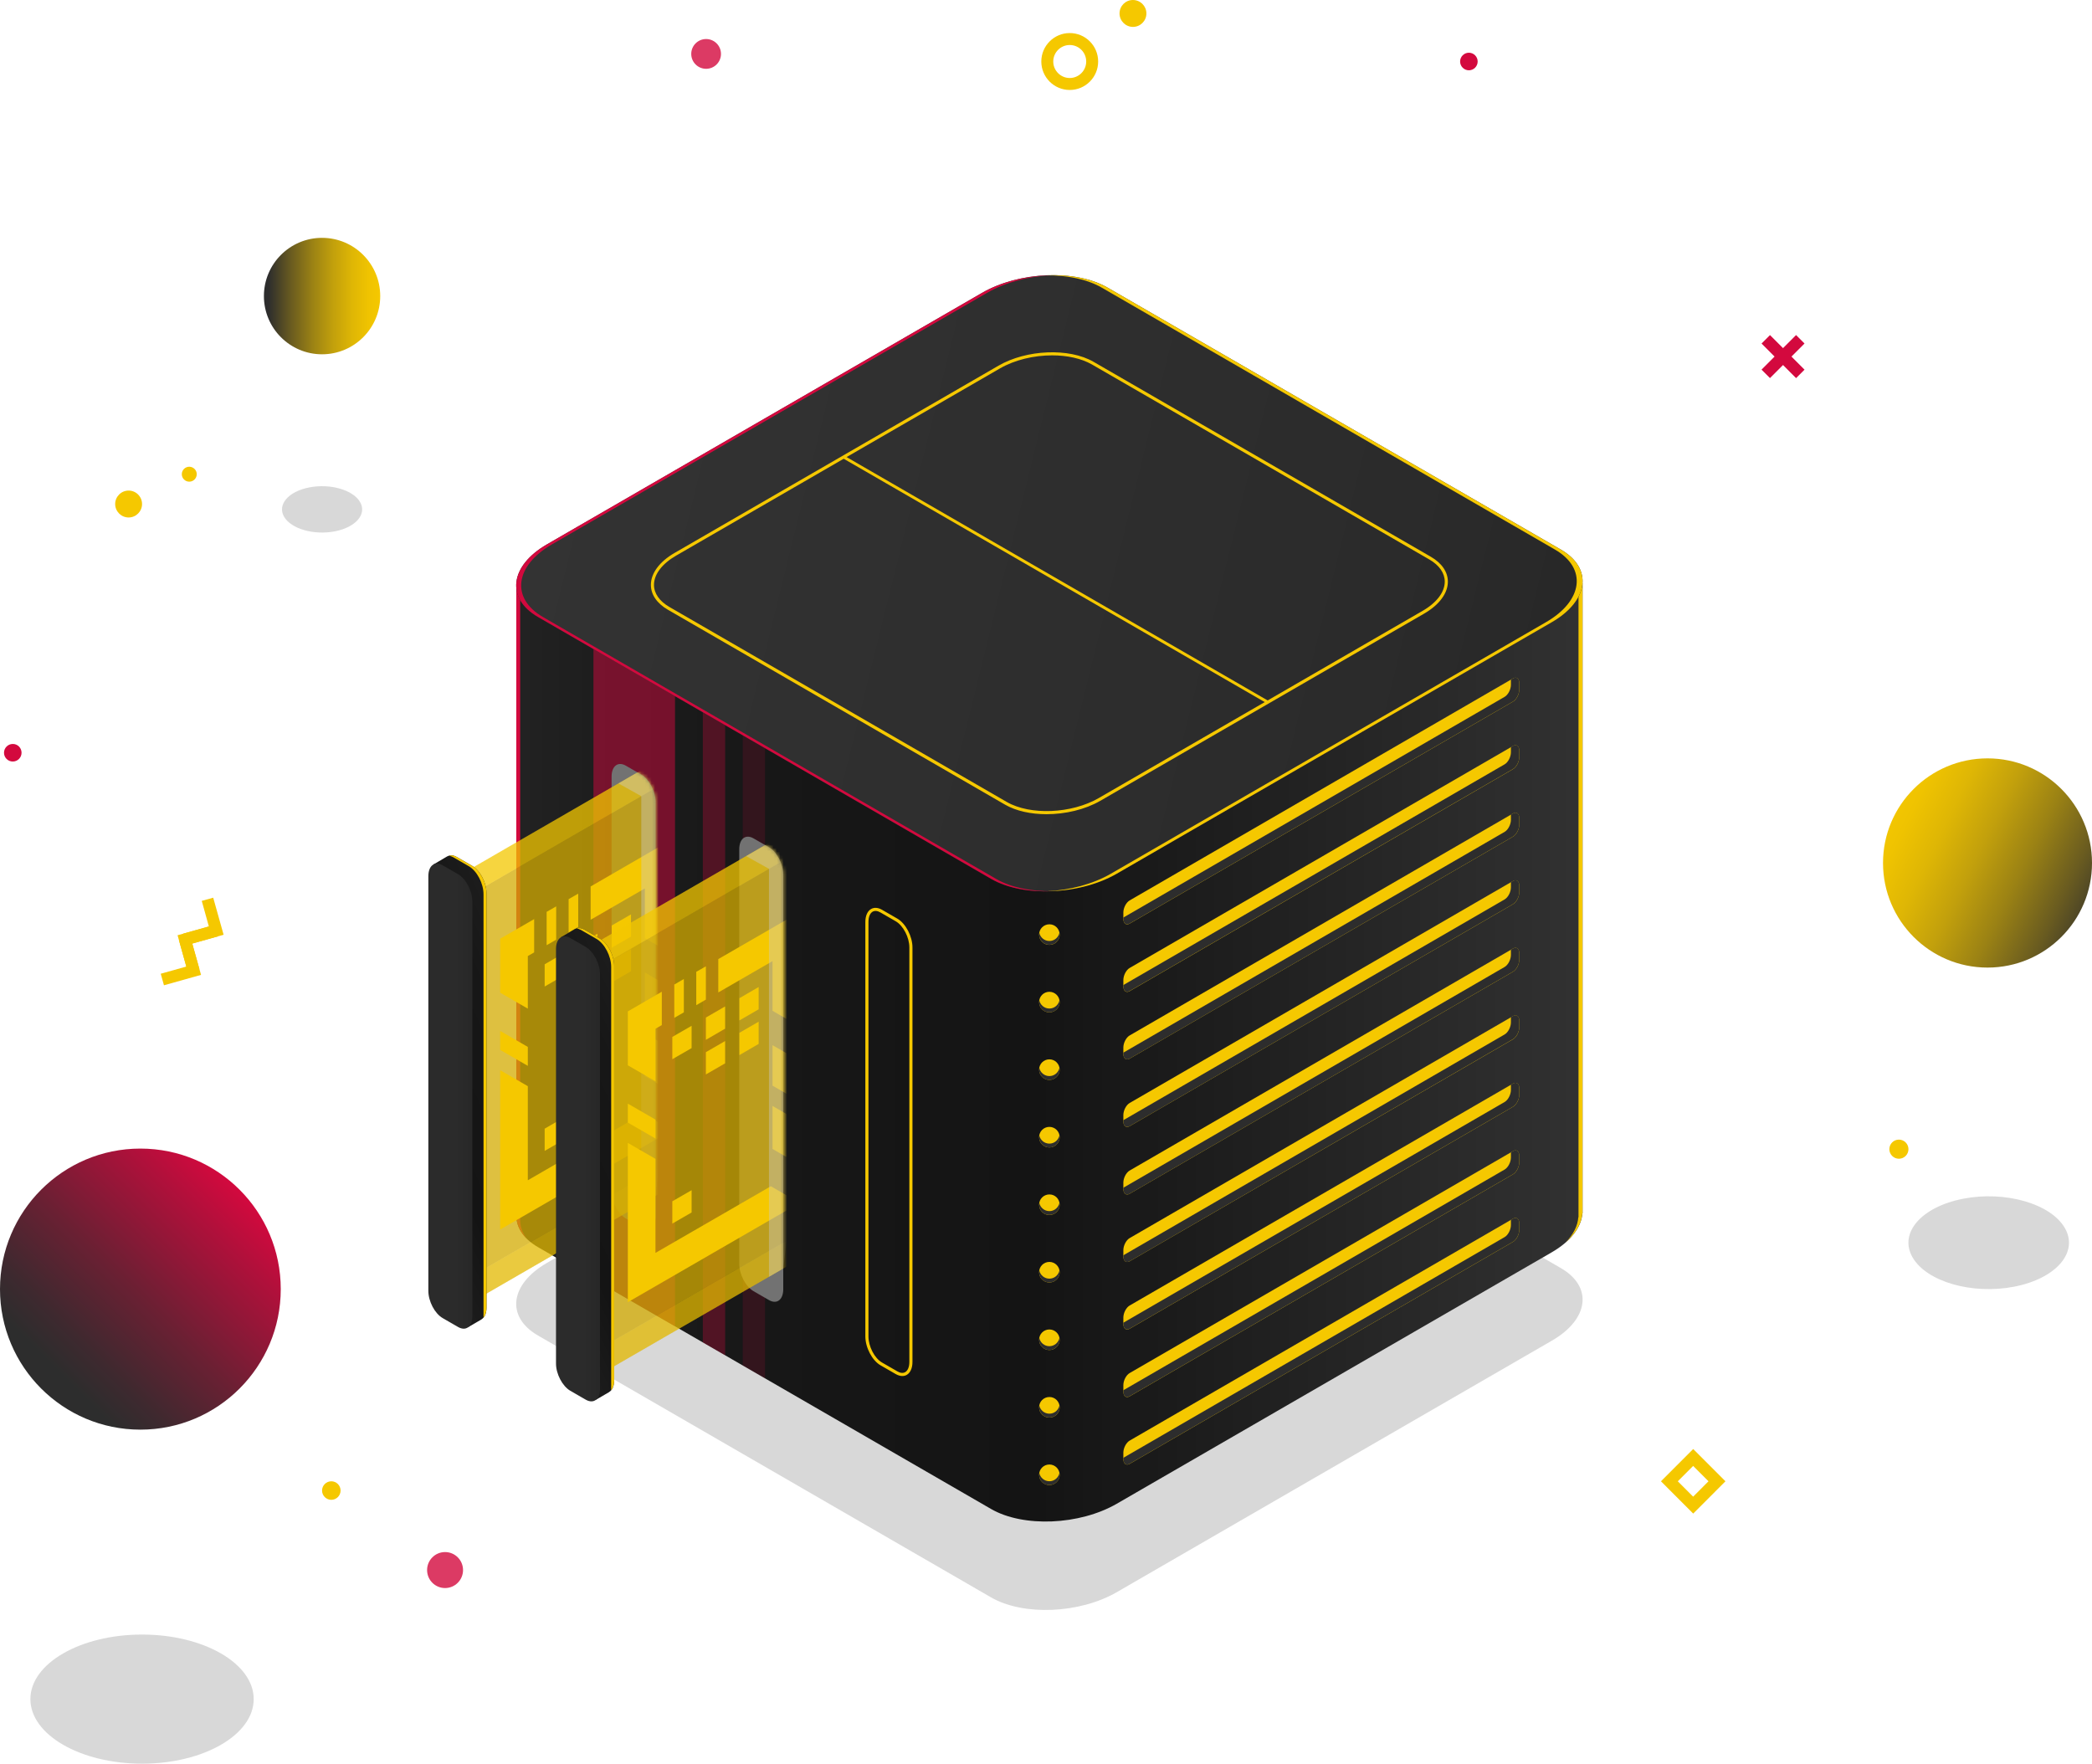 <svg width="618" height="521" viewBox="0 0 618 521" fill="none" xmlns="http://www.w3.org/2000/svg">
<g clip-path="url(#clip0_824_6248)">
<path d="M41.468 422.327C64.37 422.327 82.936 403.741 82.936 380.813C82.936 357.885 64.37 339.299 41.468 339.299C18.566 339.299 0 357.885 0 380.813C0 403.741 18.566 422.327 41.468 422.327Z" fill="url(#paint0_linear_824_6248)"/>
<path d="M95.142 104.659C104.63 104.659 112.322 96.959 112.322 87.46C112.322 77.962 104.63 70.261 95.142 70.261C85.654 70.261 77.962 77.962 77.962 87.46C77.962 96.959 85.654 104.659 95.142 104.659Z" fill="url(#paint1_linear_824_6248)"/>
<path d="M587.133 285.83C604.18 285.83 618 271.995 618 254.929C618 237.862 604.18 224.027 587.133 224.027C570.085 224.027 556.265 237.862 556.265 254.929C556.265 271.995 570.085 285.83 587.133 285.83Z" fill="url(#paint2_linear_824_6248)"/>
<path opacity="0.8" d="M595.035 380.089C582.617 382.508 569.177 378.641 565.014 371.472C560.834 364.303 567.519 356.533 579.936 354.114C592.354 351.695 605.794 355.562 609.957 362.731C614.137 369.9 607.452 377.67 595.035 380.089Z" fill="#CECECE"/>
<path opacity="0.8" d="M41.962 521C60.179 521 74.946 512.462 74.946 501.929C74.946 491.397 60.179 482.859 41.962 482.859C23.745 482.859 8.978 491.397 8.978 501.929C8.978 512.462 23.745 521 41.962 521Z" fill="#CECECE"/>
<path opacity="0.8" d="M98.917 156.962C92.726 158.163 86.005 156.238 83.924 152.654C81.843 149.069 85.177 145.184 91.368 143.983C97.559 142.783 104.279 144.707 106.36 148.292C108.459 151.877 105.126 155.761 98.917 156.962Z" fill="#CECECE"/>
<path opacity="0.8" d="M208.593 20.324C211.019 20.324 212.985 18.356 212.985 15.928C212.985 13.499 211.019 11.531 208.593 11.531C206.168 11.531 204.201 13.499 204.201 15.928C204.201 18.356 206.168 20.324 208.593 20.324Z" fill="#D3093E"/>
<path opacity="0.8" d="M131.478 469.121C134.41 469.121 136.787 466.741 136.787 463.806C136.787 460.87 134.41 458.491 131.478 458.491C128.545 458.491 126.168 460.87 126.168 463.806C126.168 466.741 128.545 469.121 131.478 469.121Z" fill="#D3093E"/>
<path d="M100.61 440.32C100.61 441.821 99.393 443.057 97.876 443.057C96.377 443.057 95.142 441.839 95.142 440.32C95.142 438.82 96.359 437.583 97.876 437.583C99.375 437.583 100.61 438.802 100.61 440.32Z" fill="#F5C800"/>
<path d="M563.78 339.476C563.78 341.029 562.51 342.301 560.957 342.301C559.405 342.301 558.135 341.029 558.135 339.476C558.135 337.922 559.405 336.65 560.957 336.65C562.51 336.65 563.78 337.922 563.78 339.476Z" fill="#F5C800"/>
<path d="M41.962 148.892C41.962 151.082 40.181 152.866 37.994 152.866C35.806 152.866 34.025 151.082 34.025 148.892C34.025 146.703 35.806 144.919 37.994 144.919C40.181 144.919 41.962 146.703 41.962 148.892Z" fill="#F5C800"/>
<path d="M338.659 3.973C338.659 6.163 336.878 7.946 334.691 7.946C332.504 7.946 330.722 6.163 330.722 3.973C330.722 1.783 332.486 0 334.673 0C336.878 0 338.659 1.783 338.659 3.973Z" fill="#F5C800"/>
<path d="M58.119 140.081C58.119 141.3 57.131 142.288 55.914 142.288C54.697 142.288 53.709 141.3 53.709 140.081C53.709 138.863 54.697 137.874 55.914 137.874C57.131 137.892 58.119 138.863 58.119 140.081Z" fill="#F5C800"/>
<path d="M436.518 18.17C436.518 19.6 435.354 20.766 433.925 20.766C432.496 20.766 431.332 19.6 431.332 18.17C431.332 16.74 432.496 15.574 433.925 15.574C435.354 15.574 436.518 16.74 436.518 18.17Z" fill="#D3093E"/>
<path d="M55.103 279.209L54.15 275.801L61.7 273.682L59.601 266.124L62.987 265.188L66.056 276.136L55.103 279.209Z" fill="#F5C800"/>
<path d="M48.435 291.057L47.483 287.649L55.05 285.53L52.933 277.973L56.32 277.037L59.389 287.985L48.435 291.057Z" fill="#F5C800"/>
<path d="M55.508 287.243L52.457 276.277L63.41 273.205L64.345 276.613L56.796 278.732L58.913 286.29L55.508 287.243Z" fill="#F5C800"/>
<path d="M316.011 26.575C311.372 26.575 307.615 22.797 307.615 18.17C307.615 13.544 311.372 9.765 316.011 9.765C320.65 9.765 324.407 13.526 324.407 18.17C324.407 22.814 320.65 26.575 316.011 26.575ZM316.011 13.296C313.33 13.296 311.143 15.486 311.143 18.17C311.143 20.854 313.33 23.044 316.011 23.044C318.692 23.044 320.879 20.854 320.879 18.17C320.879 15.486 318.71 13.296 316.011 13.296Z" fill="#F5C800"/>
<path d="M500.192 447.119L490.667 437.584L500.192 428.048L509.717 437.584L500.192 447.119ZM495.642 437.584L500.175 442.122L504.708 437.584L500.175 433.045L495.642 437.584Z" fill="#F5C800"/>
<path d="M522.877 98.986L520.382 101.483L530.583 111.698L533.077 109.201L522.877 98.986Z" fill="#D3093E"/>
<path d="M530.578 98.978L520.375 109.192L522.87 111.689L533.072 101.475L530.578 98.978Z" fill="#D3093E"/>
<path d="M6.367 222.368C6.367 223.798 5.203 224.963 3.775 224.963C2.346 224.963 1.182 223.798 1.182 222.368C1.182 220.937 2.346 219.772 3.775 219.772C5.203 219.754 6.367 220.92 6.367 222.368Z" fill="#D3093E"/>
<path opacity="0.8" d="M292.764 471.875L158.923 394.516C149.398 389.006 150.598 379.4 161.587 373.061L290.101 298.774C301.089 292.417 317.705 291.728 327.23 297.238L461.088 374.597C470.613 380.107 469.414 389.713 458.425 396.052L329.911 470.339C318.904 476.696 302.289 477.385 292.764 471.875Z" fill="#CECECE"/>
<path d="M467.509 172.307H401.135L327.247 129.592C317.723 124.083 301.107 124.789 290.118 131.128L218.894 172.289H152.52V358.44H152.538C152.274 362.166 154.337 365.751 158.906 368.399L292.764 445.759C302.289 451.268 318.904 450.562 329.893 444.223L458.407 369.936C464.122 366.634 467.156 362.466 467.456 358.44H467.509V172.307Z" fill="url(#paint3_linear_824_6248)"/>
<path d="M169.33 172.307H152.52V358.458H152.538C152.344 361.107 153.367 363.667 155.589 365.892C154.161 364.003 153.526 361.901 153.684 359.765H153.667V173.614H170.653C170.229 173.155 169.788 172.713 169.33 172.307Z" fill="#D3093E"/>
<path d="M446.254 172.307C446.131 172.678 446.007 173.049 445.866 173.419H466.309V359.57H466.256C466.08 362.06 464.828 364.621 462.552 366.987C465.568 364.32 467.226 361.354 467.438 358.458H467.491V172.307H446.254Z" fill="#F5C800"/>
<path opacity="0.5" d="M199.403 391.796V175.892H175.309V377.864L199.403 391.796Z" fill="#D3093E"/>
<path opacity="0.3" d="M214.22 400.36V190.389H207.623V396.546L214.22 400.36Z" fill="#D3093E"/>
<path opacity="0.15" d="M226.003 407.176V192.932H219.406V403.362L226.003 407.176Z" fill="#D3093E"/>
<path d="M292.764 259.626L158.923 182.266C149.398 176.757 150.598 167.151 161.587 160.812L290.101 86.524C301.089 80.167 317.705 79.479 327.23 84.988L461.088 162.348C470.613 167.857 469.414 177.463 458.425 183.802L329.911 258.09C318.904 264.429 302.289 265.118 292.764 259.626Z" fill="url(#paint4_linear_824_6248)"/>
<path d="M294.246 259.626L160.387 182.266C150.862 176.757 152.062 167.151 163.051 160.812L291.565 86.524C297.015 83.381 303.841 81.633 310.491 81.333C303.365 81.421 295.939 83.152 290.083 86.524L161.587 160.794C150.598 167.151 149.398 176.757 158.923 182.248L292.782 259.608C297.579 262.381 304.194 263.581 310.985 263.264C304.705 263.352 298.691 262.204 294.246 259.626Z" fill="#D3093E"/>
<path d="M461.088 162.348L327.229 84.988C322.414 82.216 315.8 81.015 308.991 81.333C315.165 81.28 321.109 82.445 325.501 84.988L459.359 162.348C468.884 167.857 467.685 177.463 456.696 183.802L328.182 258.09C322.749 261.233 315.941 262.981 309.291 263.281C316.47 263.228 324.002 261.498 329.91 258.09L458.425 183.802C469.396 177.445 470.595 167.84 461.088 162.348Z" fill="#F5C800"/>
<path d="M309.168 240.52C304.582 240.52 300.207 239.602 296.927 237.712L197.287 180.112C194.059 178.24 192.277 175.644 192.277 172.766C192.277 169.34 194.835 165.897 199.28 163.337L294.951 108.032C303.241 103.229 315.853 102.717 323.049 106.884L422.707 164.485C425.934 166.356 427.716 168.952 427.716 171.83C427.716 175.256 425.158 178.699 420.714 181.26L325.042 236.565C320.509 239.178 314.689 240.52 309.168 240.52ZM310.826 104.977C305.481 104.977 299.819 106.284 295.41 108.826L199.738 164.131C195.576 166.533 193.195 169.676 193.195 172.766C193.195 175.291 194.817 177.604 197.745 179.3L297.403 236.9C304.352 240.908 316.541 240.396 324.584 235.752L420.255 180.447C424.418 178.046 426.799 174.903 426.799 171.813C426.799 169.287 425.176 166.974 422.248 165.279L322.591 107.679C319.451 105.878 315.235 104.977 310.826 104.977Z" fill="#F5C800"/>
<path d="M333.721 272.834L446.942 207.27C447.983 206.67 448.812 205.063 448.812 203.685V201.831C448.812 200.454 447.965 199.818 446.942 200.419L333.721 265.983C332.68 266.583 331.851 268.19 331.851 269.567V271.422C331.851 272.799 332.68 273.435 333.721 272.834Z" fill="#F5C800"/>
<path d="M444.473 205.857C445.514 205.257 446.343 203.65 446.343 202.273V200.754L446.942 200.401C447.983 199.801 448.812 200.436 448.812 201.814V203.668C448.812 205.045 447.965 206.652 446.942 207.252L333.721 272.816C332.68 273.417 331.851 272.781 331.851 271.404V271.051L444.473 205.857Z" fill="#2D2D2D"/>
<path d="M333.721 292.788L446.942 227.223C447.983 226.623 448.812 225.016 448.812 223.639V221.785C448.812 220.407 447.965 219.772 446.942 220.372L333.721 285.936C332.68 286.537 331.851 288.144 331.851 289.521V291.357C331.851 292.752 332.68 293.388 333.721 292.788Z" fill="#F5C800"/>
<path d="M444.473 225.793C445.514 225.193 446.343 223.586 446.343 222.209V220.69L446.942 220.337C447.983 219.736 448.812 220.372 448.812 221.749V223.604C448.812 224.981 447.965 226.588 446.942 227.188L333.721 292.752C332.68 293.353 331.851 292.717 331.851 291.34V290.987L444.473 225.793Z" fill="#2D2D2D"/>
<path d="M333.721 312.724L446.942 247.159C447.983 246.559 448.812 244.952 448.812 243.575V241.721C448.812 240.343 447.965 239.708 446.942 240.308L333.721 305.872C332.68 306.473 331.851 308.08 331.851 309.457V311.311C331.851 312.688 332.68 313.324 333.721 312.724Z" fill="#F5C800"/>
<path d="M444.473 245.747C445.514 245.146 446.343 243.54 446.343 242.162V240.644L446.942 240.29C447.983 239.69 448.812 240.326 448.812 241.703V243.557C448.812 244.934 447.965 246.541 446.942 247.142L333.721 312.724C332.68 313.324 331.851 312.688 331.851 311.311V310.958L444.473 245.747Z" fill="#2D2D2D"/>
<path d="M333.721 332.677L446.942 267.113C447.983 266.513 448.812 264.906 448.812 263.528V261.674C448.812 260.297 447.965 259.661 446.942 260.262L333.721 325.826C332.68 326.426 331.851 328.033 331.851 329.41V331.265C331.851 332.642 332.68 333.278 333.721 332.677Z" fill="#F5C800"/>
<path d="M444.473 265.7C445.514 265.1 446.343 263.493 446.343 262.116V260.597L446.942 260.244C447.983 259.644 448.812 260.279 448.812 261.657V263.511C448.812 264.888 447.965 266.495 446.942 267.095L333.721 332.677C332.68 333.278 331.851 332.642 331.851 331.265V330.911L444.473 265.7Z" fill="#2D2D2D"/>
<path d="M333.721 352.631L446.942 287.067C447.983 286.466 448.812 284.859 448.812 283.482V281.628C448.812 280.251 447.965 279.615 446.942 280.215L333.721 345.78C332.68 346.38 331.851 347.987 331.851 349.364V351.218C331.851 352.595 332.68 353.231 333.721 352.631Z" fill="#F5C800"/>
<path d="M444.473 285.654C445.514 285.054 446.343 283.447 446.343 282.069V280.551L446.942 280.198C447.983 279.597 448.812 280.233 448.812 281.61V283.464C448.812 284.842 447.965 286.449 446.942 287.049L333.721 352.631C332.68 353.231 331.851 352.595 331.851 351.218V350.865L444.473 285.654Z" fill="#2D2D2D"/>
<path d="M333.721 372.584L446.942 307.02C447.983 306.42 448.812 304.813 448.812 303.435V301.581C448.812 300.204 447.965 299.568 446.942 300.169L333.721 365.733C332.68 366.333 331.851 367.94 331.851 369.318V371.172C331.851 372.531 332.68 373.167 333.721 372.584Z" fill="#F5C800"/>
<path d="M444.473 305.59C445.514 304.989 446.343 303.383 446.343 302.005V300.487L446.942 300.133C447.983 299.533 448.812 300.169 448.812 301.546V303.4C448.812 304.778 447.965 306.384 446.942 306.985L333.721 372.584C332.68 373.185 331.851 372.549 331.851 371.172V370.819L444.473 305.59Z" fill="#2D2D2D"/>
<path d="M333.721 392.52L446.942 326.956C447.983 326.356 448.812 324.749 448.812 323.372V321.517C448.812 320.14 447.965 319.504 446.942 320.105L333.721 385.651C332.68 386.252 331.851 387.859 331.851 389.236V391.09C331.851 392.485 332.68 393.121 333.721 392.52Z" fill="#F5C800"/>
<path d="M444.473 325.543C445.514 324.943 446.343 323.336 446.343 321.959V320.44L446.942 320.087C447.983 319.487 448.812 320.122 448.812 321.5V323.354C448.812 324.731 447.965 326.338 446.942 326.938L333.721 392.503C332.68 393.103 331.851 392.467 331.851 391.09V390.737L444.473 325.543Z" fill="#2D2D2D"/>
<path d="M333.721 412.474L446.942 346.91C447.983 346.309 448.812 344.702 448.812 343.325V341.471C448.812 340.094 447.965 339.458 446.942 340.058L333.721 405.605C332.68 406.205 331.851 407.812 331.851 409.189V411.044C331.851 412.439 332.68 413.074 333.721 412.474Z" fill="#F5C800"/>
<path d="M444.473 345.497C445.514 344.897 446.343 343.29 446.343 341.912V340.394L446.942 340.041C447.983 339.44 448.812 340.076 448.812 341.453V343.307C448.812 344.685 447.965 346.291 446.942 346.892L333.721 412.456C332.68 413.056 331.851 412.421 331.851 411.043V410.69L444.473 345.497Z" fill="#2D2D2D"/>
<path d="M333.721 432.427L446.942 366.863C447.983 366.263 448.812 364.656 448.812 363.279V361.425C448.812 360.047 447.965 359.412 446.942 360.012L333.721 425.558C332.68 426.159 331.851 427.766 331.851 429.143V430.997C331.851 432.392 332.68 433.028 333.721 432.427Z" fill="#F5C800"/>
<path d="M444.473 365.451C445.514 364.85 446.343 363.243 446.343 361.866V360.347L446.942 359.994C447.983 359.394 448.812 360.03 448.812 361.407V363.261C448.812 364.638 447.965 366.245 446.942 366.846L333.721 432.41C332.68 433.01 331.851 432.374 331.851 430.997V430.644L444.473 365.451Z" fill="#2D2D2D"/>
<path d="M313.031 276.083C313.031 277.761 311.672 279.12 309.997 279.12C308.321 279.12 306.963 277.761 306.963 276.083C306.963 274.406 308.321 273.046 309.997 273.046C311.672 273.028 313.031 274.406 313.031 276.083Z" fill="#F5C800"/>
<path d="M309.997 277.973C308.515 277.973 307.28 276.913 307.016 275.5C306.981 275.677 306.963 275.871 306.963 276.066C306.963 277.743 308.321 279.103 309.997 279.103C311.672 279.103 313.031 277.743 313.031 276.066C313.031 275.871 313.013 275.677 312.978 275.5C312.713 276.913 311.478 277.973 309.997 277.973Z" fill="#2D2D2D"/>
<path d="M313.031 296.019C313.031 297.697 311.672 299.056 309.997 299.056C308.321 299.056 306.963 297.697 306.963 296.019C306.963 294.342 308.321 292.982 309.997 292.982C311.672 292.982 313.031 294.342 313.031 296.019Z" fill="#F5C800"/>
<path d="M309.997 297.926C308.515 297.926 307.28 296.867 307.016 295.454C306.981 295.631 306.963 295.825 306.963 296.019C306.963 297.697 308.321 299.056 309.997 299.056C311.672 299.056 313.031 297.697 313.031 296.019C313.031 295.825 313.013 295.631 312.978 295.454C312.713 296.867 311.478 297.926 309.997 297.926Z" fill="#2D2D2D"/>
<path d="M313.031 315.973C313.031 317.65 311.672 319.01 309.997 319.01C308.321 319.01 306.963 317.65 306.963 315.973C306.963 314.295 308.321 312.936 309.997 312.936C311.672 312.936 313.031 314.295 313.031 315.973Z" fill="#F5C800"/>
<path d="M309.997 317.88C308.515 317.88 307.28 316.82 307.016 315.408C306.981 315.584 306.963 315.779 306.963 315.973C306.963 317.65 308.321 319.01 309.997 319.01C311.672 319.01 313.031 317.65 313.031 315.973C313.031 315.779 313.013 315.584 312.978 315.408C312.713 316.82 311.478 317.88 309.997 317.88Z" fill="#2D2D2D"/>
<path d="M313.031 335.926C313.031 337.604 311.672 338.964 309.997 338.964C308.321 338.964 306.963 337.604 306.963 335.926C306.963 334.249 308.321 332.889 309.997 332.889C311.672 332.889 313.031 334.249 313.031 335.926Z" fill="#F5C800"/>
<path d="M309.997 337.833C308.515 337.833 307.28 336.774 307.016 335.361C306.981 335.538 306.963 335.732 306.963 335.926C306.963 337.604 308.321 338.964 309.997 338.964C311.672 338.964 313.031 337.604 313.031 335.926C313.031 335.732 313.013 335.538 312.978 335.361C312.713 336.756 311.478 337.833 309.997 337.833Z" fill="#2D2D2D"/>
<path d="M313.031 355.88C313.031 357.557 311.672 358.917 309.997 358.917C308.321 358.917 306.963 357.557 306.963 355.88C306.963 354.202 308.321 352.843 309.997 352.843C311.672 352.825 313.031 354.185 313.031 355.88Z" fill="#F5C800"/>
<path d="M309.997 357.769C308.515 357.769 307.28 356.71 307.016 355.297C306.981 355.474 306.963 355.668 306.963 355.862C306.963 357.54 308.321 358.899 309.997 358.899C311.672 358.899 313.031 357.54 313.031 355.862C313.031 355.668 313.013 355.474 312.978 355.297C312.713 356.71 311.478 357.769 309.997 357.769Z" fill="#2D2D2D"/>
<path d="M313.031 375.816C313.031 377.493 311.672 378.853 309.997 378.853C308.321 378.853 306.963 377.493 306.963 375.816C306.963 374.138 308.321 372.779 309.997 372.779C311.672 372.779 313.031 374.138 313.031 375.816Z" fill="#F5C800"/>
<path d="M309.997 377.723C308.515 377.723 307.28 376.663 307.016 375.251C306.981 375.427 306.963 375.622 306.963 375.816C306.963 377.493 308.321 378.853 309.997 378.853C311.672 378.853 313.031 377.493 313.031 375.816C313.031 375.622 313.013 375.427 312.978 375.251C312.713 376.663 311.478 377.723 309.997 377.723Z" fill="#2D2D2D"/>
<path d="M313.031 395.769C313.031 397.447 311.672 398.807 309.997 398.807C308.321 398.807 306.963 397.447 306.963 395.769C306.963 394.092 308.321 392.732 309.997 392.732C311.672 392.732 313.031 394.092 313.031 395.769Z" fill="#F5C800"/>
<path d="M309.997 397.676C308.515 397.676 307.28 396.617 307.016 395.204C306.981 395.381 306.963 395.575 306.963 395.769C306.963 397.447 308.321 398.807 309.997 398.807C311.672 398.807 313.031 397.447 313.031 395.769C313.031 395.575 313.013 395.381 312.978 395.204C312.713 396.599 311.478 397.676 309.997 397.676Z" fill="#2D2D2D"/>
<path d="M313.031 415.723C313.031 417.4 311.672 418.76 309.997 418.76C308.321 418.76 306.963 417.4 306.963 415.723C306.963 414.045 308.321 412.686 309.997 412.686C311.672 412.668 313.031 414.045 313.031 415.723Z" fill="#F5C800"/>
<path d="M309.997 417.612C308.515 417.612 307.28 416.553 307.016 415.14C306.981 415.317 306.963 415.511 306.963 415.705C306.963 417.383 308.321 418.742 309.997 418.742C311.672 418.742 313.031 417.383 313.031 415.705C313.031 415.511 313.013 415.317 312.978 415.14C312.713 416.553 311.478 417.612 309.997 417.612Z" fill="#2D2D2D"/>
<path d="M313.031 435.659C313.031 437.336 311.672 438.696 309.997 438.696C308.321 438.696 306.963 437.336 306.963 435.659C306.963 433.981 308.321 432.622 309.997 432.622C311.672 432.622 313.031 433.981 313.031 435.659Z" fill="#F5C800"/>
<path d="M309.997 437.566C308.515 437.566 307.28 436.506 307.016 435.094C306.981 435.27 306.963 435.465 306.963 435.659C306.963 437.336 308.321 438.696 309.997 438.696C311.672 438.696 313.031 437.336 313.031 435.659C313.031 435.465 313.013 435.27 312.978 435.094C312.713 436.506 311.478 437.566 309.997 437.566Z" fill="#2D2D2D"/>
<path d="M374.307 207.8L249.003 135.384L249.426 134.642L374.73 207.058L374.307 207.8Z" fill="#F5C800"/>
<path d="M184.905 359.959L189.438 362.572C191.784 363.932 193.671 362.484 193.671 359.358V236.918C193.671 233.792 191.766 230.155 189.438 228.813L184.905 226.199C182.559 224.84 180.671 226.288 180.671 229.413V351.854C180.671 354.979 182.559 358.617 184.905 359.959Z" fill="#727272"/>
<mask id="mask0_824_6248" style="mask-type:luminance" maskUnits="userSpaceOnUse" x="105" y="225" width="89" height="190">
<path d="M109.606 414.646L189.438 362.59C191.784 363.95 193.671 362.502 193.671 359.376V236.935C193.671 233.81 191.766 230.172 189.438 228.83L184.905 226.217C182.559 224.857 180.671 226.305 180.671 229.431L105.249 263.899C105.231 267.025 107.26 413.286 109.606 414.646Z" fill="white"/>
</mask>
<g mask="url(#mask0_824_6248)">
<path opacity="0.5" d="M129.696 382.561L206.494 338.169V217.671L129.696 262.063V382.561Z" fill="#F5C800"/>
<path opacity="0.5" d="M136.381 386.375L213.179 341.965V221.467L136.381 265.859V386.375Z" fill="#C49F02"/>
<path opacity="0.5" d="M206.494 217.671L213.179 221.467L136.381 265.859L129.696 262.063L206.494 217.671Z" fill="#F5C800"/>
<path opacity="0.5" d="M206.494 338.169L213.179 341.965L136.381 386.375L129.696 382.561L206.494 338.169Z" fill="#F5C800"/>
<path d="M127.985 255.406L132.218 252.916V252.951C132.959 252.527 133.911 252.563 134.952 253.163L139.485 255.777C141.831 257.136 143.718 260.756 143.718 263.882V386.322C143.718 388.017 143.154 389.183 142.272 389.713L142.29 389.73L138.198 392.114L139.009 389.236L134.952 386.887C132.606 385.528 130.719 381.908 130.719 378.782V256.342C130.719 256.324 130.719 256.324 130.719 256.306L127.985 255.406Z" fill="url(#paint5_linear_824_6248)"/>
<path d="M139.485 255.777L134.952 253.163C134.088 252.669 133.312 252.58 132.642 252.792C133.047 252.863 133.453 252.987 133.894 253.234L138.515 255.9C140.896 257.277 142.837 260.986 142.837 264.164V389.024C142.837 389.095 142.819 389.165 142.819 389.236C143.383 388.6 143.719 387.611 143.719 386.305V263.864C143.719 260.774 141.831 257.136 139.485 255.777Z" fill="#F5C800"/>
<path d="M130.772 389.377L135.305 391.991C137.651 393.35 139.538 391.902 139.538 388.777V266.336C139.538 263.211 137.633 259.573 135.305 258.231L130.772 255.618C128.426 254.258 126.539 255.706 126.539 258.831V381.272C126.521 384.398 128.426 388.018 130.772 389.377Z" fill="url(#paint6_linear_824_6248)"/>
</g>
<mask id="mask1_824_6248" style="mask-type:luminance" maskUnits="userSpaceOnUse" x="105" y="225" width="89" height="190">
<path d="M109.606 414.646L189.438 362.59C191.784 363.95 193.671 362.502 193.671 359.376V236.935C193.671 233.81 191.766 230.172 189.438 228.83L184.905 226.217C182.559 224.857 180.671 226.305 180.671 229.431L105.249 263.899C105.231 267.025 107.26 413.286 109.606 414.646Z" fill="white"/>
</mask>
<g mask="url(#mask1_824_6248)">
<path d="M198.645 303.948L190.496 299.233V287.278L198.645 291.993V303.948Z" fill="#F5C800"/>
<path d="M198.645 309.951V322.648L190.496 317.933V305.237L198.645 309.951Z" fill="#F5C800"/>
<path d="M164.303 267.749V277.584L161.48 279.226V269.373L164.303 267.749Z" fill="#F5C800"/>
<path d="M170.811 273.823L167.972 275.465V265.612L170.811 263.988V273.823Z" fill="#F5C800"/>
<path d="M155.924 320.864V348.658L189.984 328.951L198.504 333.878L147.758 363.208V316.149L155.924 320.864Z" fill="#F5C800"/>
<path d="M190.496 277.143V262.451L174.48 271.704V261.869L198.645 247.883V281.857L190.496 277.143Z" fill="#F5C800"/>
<path d="M147.758 304.548L155.924 309.263V314.86L147.758 310.146V304.548Z" fill="#F5C800"/>
<path d="M157.794 281.345L155.924 282.423V297.962L147.758 293.247V277.302L157.794 271.51V281.345Z" fill="#F5C800"/>
<path d="M180.707 279.968L186.404 276.684V270.115L180.707 273.399V279.968Z" fill="#F5C800"/>
<path d="M170.812 285.707L176.491 282.422V275.836L170.812 279.12V285.707Z" fill="#F5C800"/>
<path d="M170.812 295.931L176.491 292.646V286.06L170.812 289.362V295.931Z" fill="#F5C800"/>
<path d="M160.898 339.988L166.578 336.703V330.117L160.898 333.419V339.988Z" fill="#F5C800"/>
<path d="M180.707 290.21L186.404 286.908V280.339L180.707 283.623V290.21Z" fill="#F5C800"/>
<path d="M160.898 291.428L166.578 288.144V281.557L160.898 284.859V291.428Z" fill="#F5C800"/>
</g>
<mask id="mask2_824_6248" style="mask-type:luminance" maskUnits="userSpaceOnUse" x="105" y="225" width="89" height="190">
<path d="M109.606 414.646L189.438 362.59C191.784 363.95 193.671 362.502 193.671 359.376V236.935C193.671 233.81 191.766 230.172 189.438 228.83L184.905 226.217C182.559 224.857 180.671 226.305 180.671 229.431L105.249 263.899C105.231 267.025 107.26 413.286 109.606 414.646Z" fill="white"/>
</mask>
<g mask="url(#mask2_824_6248)">
<path opacity="0.4" d="M182.682 231.426L189.438 235.187V355.721L193.671 353.249L198.522 312.37V229.89C198.522 229.89 189.596 227.824 189.685 228.018C189.773 228.195 188.291 228.177 188.291 228.177L182.682 231.426Z" fill="#CECECE"/>
</g>
<path d="M222.616 381.431L227.149 384.044C229.495 385.404 231.382 383.956 231.382 380.831V258.39C231.382 255.264 229.477 251.627 227.149 250.285L222.616 247.671C220.27 246.312 218.382 247.76 218.382 250.885V373.326C218.382 376.451 220.27 380.071 222.616 381.431Z" fill="#727272"/>
<mask id="mask3_824_6248" style="mask-type:luminance" maskUnits="userSpaceOnUse" x="142" y="247" width="90" height="190">
<path d="M147.317 436.118L227.149 384.062C229.495 385.422 231.382 383.974 231.382 380.848V258.408C231.382 255.282 229.477 251.645 227.149 250.303L222.616 247.689C220.27 246.33 218.382 247.777 218.382 250.903L142.96 285.371C142.942 288.497 144.971 434.758 147.317 436.118Z" fill="white"/>
</mask>
<g mask="url(#mask3_824_6248)">
<path opacity="0.5" d="M167.407 404.033L244.205 359.641V239.143L167.407 283.535V404.033Z" fill="#F5C800"/>
<path opacity="0.5" d="M174.092 407.83L250.907 363.438V242.939L174.092 287.331V407.83Z" fill="#C49F02"/>
<path opacity="0.5" d="M244.205 239.143L250.907 242.939L174.092 287.331L167.407 283.535L244.205 239.143Z" fill="#F5C800"/>
<path opacity="0.5" d="M244.205 359.641L250.907 363.438L174.092 407.83L167.407 404.033L244.205 359.641Z" fill="#F5C800"/>
<path d="M165.696 276.878L169.929 274.388V274.423C170.67 274 171.622 274.035 172.663 274.635L177.196 277.249C179.542 278.608 181.429 282.228 181.429 285.354V407.794C181.429 409.49 180.865 410.655 179.983 411.185L180.001 411.202L175.908 413.586L176.72 410.708L172.663 408.359C170.317 407 168.43 403.38 168.43 400.254V277.814C168.43 277.796 168.43 277.796 168.43 277.778L165.696 276.878Z" fill="url(#paint7_linear_824_6248)"/>
<path d="M177.196 277.249L172.663 274.635C171.799 274.141 171.023 274.053 170.353 274.265C170.758 274.335 171.164 274.459 171.605 274.706L176.226 277.372C178.607 278.75 180.548 282.458 180.548 285.636V410.496C180.548 410.567 180.53 410.637 180.53 410.708C181.094 410.072 181.43 409.084 181.43 407.777V285.354C181.43 282.228 179.542 278.608 177.196 277.249Z" fill="#F5C800"/>
<path d="M168.483 410.849L173.016 413.463C175.362 414.822 177.249 413.374 177.249 410.249V287.826C177.249 284.7 175.344 281.063 173.016 279.721L168.483 277.107C166.137 275.748 164.25 277.196 164.25 280.321V402.762C164.232 405.852 166.137 409.49 168.483 410.849Z" fill="url(#paint8_linear_824_6248)"/>
</g>
<mask id="mask4_824_6248" style="mask-type:luminance" maskUnits="userSpaceOnUse" x="142" y="247" width="90" height="190">
<path d="M147.317 436.118L227.149 384.062C229.495 385.422 231.382 383.974 231.382 380.848V258.408C231.382 255.282 229.477 251.645 227.149 250.303L222.616 247.689C220.27 246.33 218.382 247.777 218.382 250.903L142.96 285.371C142.942 288.497 144.971 434.758 147.317 436.118Z" fill="white"/>
</mask>
<g mask="url(#mask4_824_6248)">
<path d="M236.374 325.42L228.207 320.705V308.751L236.374 313.465V325.42Z" fill="#F5C800"/>
<path d="M236.374 331.424V344.12L228.207 339.405V326.709L236.374 331.424Z" fill="#F5C800"/>
<path d="M202.014 289.203V299.056L199.191 300.681V290.845L202.014 289.203Z" fill="#F5C800"/>
<path d="M208.522 295.295L205.683 296.937V287.084L208.522 285.46V295.295Z" fill="#F5C800"/>
<path d="M193.635 342.336V370.112L227.713 350.424L236.215 355.35L185.469 384.68V337.622L193.635 342.336Z" fill="#F5C800"/>
<path d="M228.207 298.597V283.923L212.191 293.176V283.323L236.373 269.356V303.312L228.207 298.597Z" fill="#F5C800"/>
<path d="M185.469 326.02L193.635 330.735V336.333L185.469 331.618V326.02Z" fill="#F5C800"/>
<path d="M195.505 302.818L193.635 303.895V319.416L185.469 314.701V298.774L195.505 292.964V302.818Z" fill="#F5C800"/>
<path d="M218.435 301.44L224.115 298.156V291.569L218.435 294.871V301.44Z" fill="#F5C800"/>
<path d="M208.522 307.179L214.202 303.877V297.308L208.522 300.593V307.179Z" fill="#F5C800"/>
<path d="M208.522 317.403L214.202 314.119V307.532L208.522 310.817V317.403Z" fill="#F5C800"/>
<path d="M198.609 361.46L204.307 358.175V351.589L198.609 354.873V361.46Z" fill="#F5C800"/>
<path d="M218.435 311.682L224.115 308.38V301.811L218.435 305.095V311.682Z" fill="#F5C800"/>
<path d="M198.609 312.9L204.307 309.616V303.029L198.609 306.314V312.9Z" fill="#F5C800"/>
</g>
<mask id="mask5_824_6248" style="mask-type:luminance" maskUnits="userSpaceOnUse" x="142" y="247" width="90" height="190">
<path d="M147.317 436.118L227.149 384.062C229.495 385.422 231.382 383.974 231.382 380.848V258.408C231.382 255.282 229.477 251.645 227.149 250.303L222.616 247.689C220.27 246.33 218.382 247.777 218.382 250.903L142.96 285.371C142.942 288.497 144.971 434.758 147.317 436.118Z" fill="white"/>
</mask>
<g mask="url(#mask5_824_6248)">
<path opacity="0.4" d="M220.411 252.898L227.166 256.659V377.193L231.399 374.721L236.25 333.843V251.362C236.25 251.362 227.325 249.296 227.413 249.49C227.501 249.667 226.02 249.649 226.02 249.649L220.411 252.898Z" fill="#CECECE"/>
</g>
<path d="M266.553 406.488C265.953 406.488 265.301 406.294 264.63 405.923L260.097 403.309C257.628 401.879 255.635 398.065 255.635 394.798V272.357C255.635 270.539 256.252 269.144 257.328 268.526C258.245 267.996 259.392 268.084 260.556 268.755L265.089 271.369C267.558 272.799 269.552 276.613 269.552 279.88V402.32C269.552 404.139 268.934 405.534 267.858 406.152C267.47 406.382 267.029 406.488 266.553 406.488ZM260.556 402.497L265.089 405.11C265.953 405.623 266.782 405.693 267.4 405.34C268.193 404.881 268.634 403.786 268.634 402.303V279.88C268.634 276.913 266.835 273.452 264.63 272.163L260.097 269.55C259.233 269.038 258.404 268.967 257.787 269.32C256.993 269.779 256.552 270.874 256.552 272.357V394.798C256.552 397.765 258.351 401.226 260.556 402.497Z" fill="#F5C800"/>
</g>
<defs>
<linearGradient id="paint0_linear_824_6248" x1="70.793" y1="351.449" x2="12.081" y2="410.096" gradientUnits="userSpaceOnUse">
<stop stop-color="#D3093E"/>
<stop offset="0.162" stop-color="#B1103B"/>
<stop offset="0.523" stop-color="#6A2033"/>
<stop offset="0.783" stop-color="#3E292F"/>
<stop offset="0.914" stop-color="#2D2D2D"/>
</linearGradient>
<linearGradient id="paint1_linear_824_6248" x1="112.32" y1="87.465" x2="77.973" y2="87.465" gradientUnits="userSpaceOnUse">
<stop stop-color="#F5C800"/>
<stop offset="0.105" stop-color="#EFC301"/>
<stop offset="0.245" stop-color="#DEB605"/>
<stop offset="0.406" stop-color="#C2A00C"/>
<stop offset="0.581" stop-color="#9B8214"/>
<stop offset="0.769" stop-color="#695B20"/>
<stop offset="0.962" stop-color="#2D2D2D"/>
</linearGradient>
<linearGradient id="paint2_linear_824_6248" x1="555.87" y1="239.376" x2="625.048" y2="273.714" gradientUnits="userSpaceOnUse">
<stop stop-color="#F5C800"/>
<stop offset="0.105" stop-color="#EFC301"/>
<stop offset="0.245" stop-color="#DEB605"/>
<stop offset="0.406" stop-color="#C2A00C"/>
<stop offset="0.581" stop-color="#9B8214"/>
<stop offset="0.769" stop-color="#695B20"/>
<stop offset="0.962" stop-color="#2D2D2D"/>
</linearGradient>
<linearGradient id="paint3_linear_824_6248" x1="122.715" y1="287.679" x2="506.488" y2="287.679" gradientUnits="userSpaceOnUse">
<stop stop-color="#2B2B2B"/>
<stop offset="0.102" stop-color="#202020"/>
<stop offset="0.261" stop-color="#171717"/>
<stop offset="0.478" stop-color="#141414"/>
<stop offset="0.867" stop-color="#2F2F2F"/>
<stop offset="1" stop-color="#3A3A3A"/>
</linearGradient>
<linearGradient id="paint4_linear_824_6248" x1="149.927" y1="172.304" x2="445.416" y2="245.34" gradientUnits="userSpaceOnUse">
<stop stop-color="#333333"/>
<stop offset="0.828" stop-color="#2B2B2B"/>
<stop offset="1" stop-color="#282828"/>
</linearGradient>
<linearGradient id="paint5_linear_824_6248" x1="184.09" y1="300.747" x2="63.008" y2="354.583" gradientUnits="userSpaceOnUse">
<stop stop-color="#2B2B2B"/>
<stop offset="0.102" stop-color="#202020"/>
<stop offset="0.261" stop-color="#171717"/>
<stop offset="0.478" stop-color="#141414"/>
<stop offset="0.867" stop-color="#2F2F2F"/>
<stop offset="1" stop-color="#3A3A3A"/>
</linearGradient>
<linearGradient id="paint6_linear_824_6248" x1="134.486" y1="323.807" x2="294.949" y2="323.807" gradientUnits="userSpaceOnUse">
<stop stop-color="#2B2B2B"/>
<stop offset="0.102" stop-color="#202020"/>
<stop offset="0.261" stop-color="#171717"/>
<stop offset="0.478" stop-color="#141414"/>
<stop offset="0.867" stop-color="#2F2F2F"/>
<stop offset="1" stop-color="#3A3A3A"/>
</linearGradient>
<linearGradient id="paint7_linear_824_6248" x1="221.804" y1="322.215" x2="100.721" y2="376.051" gradientUnits="userSpaceOnUse">
<stop stop-color="#2B2B2B"/>
<stop offset="0.102" stop-color="#202020"/>
<stop offset="0.261" stop-color="#171717"/>
<stop offset="0.478" stop-color="#141414"/>
<stop offset="0.867" stop-color="#2F2F2F"/>
<stop offset="1" stop-color="#3A3A3A"/>
</linearGradient>
<linearGradient id="paint8_linear_824_6248" x1="172.199" y1="345.275" x2="332.663" y2="345.275" gradientUnits="userSpaceOnUse">
<stop stop-color="#2B2B2B"/>
<stop offset="0.102" stop-color="#202020"/>
<stop offset="0.261" stop-color="#171717"/>
<stop offset="0.478" stop-color="#141414"/>
<stop offset="0.867" stop-color="#2F2F2F"/>
<stop offset="1" stop-color="#3A3A3A"/>
</linearGradient>
<clipPath id="clip0_824_6248">
<rect width="618" height="521" fill="white"/>
</clipPath>
</defs>
</svg>

